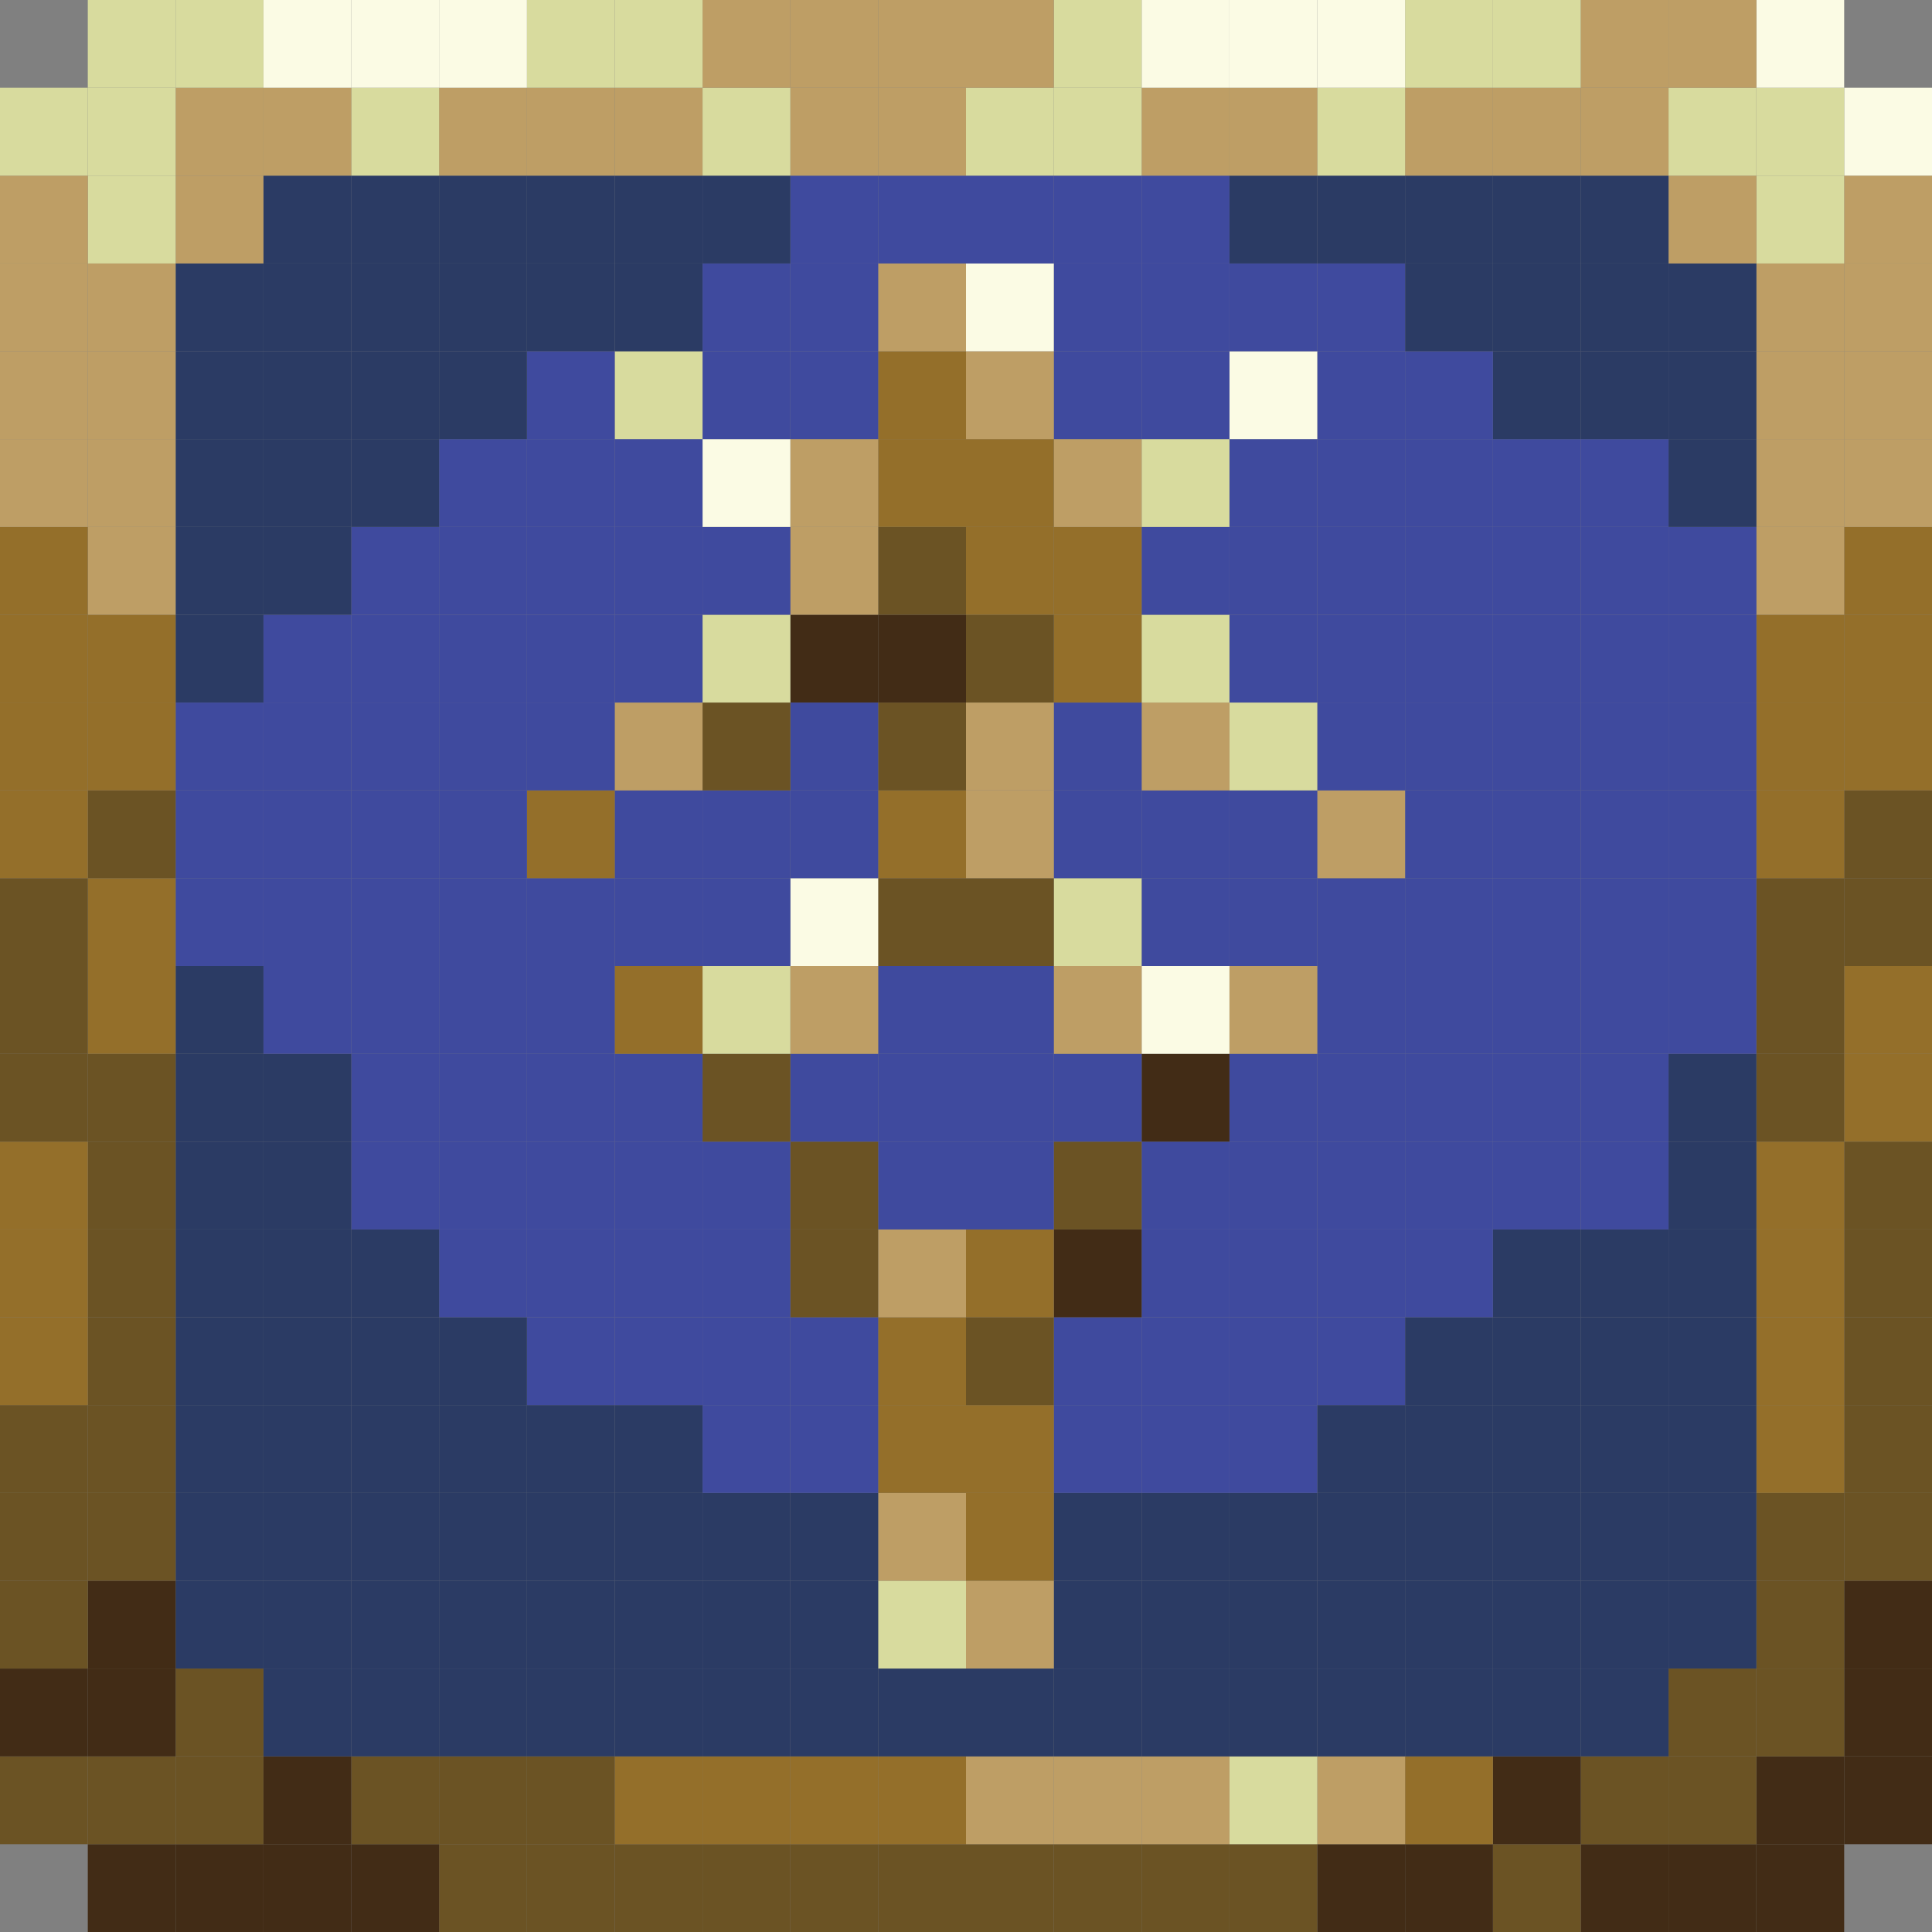 <svg xmlns="http://www.w3.org/2000/svg" viewBox="0 0 567.74 567.74"><rect x="0" y="0" width="567.74" height="567.74" fill="#808080" stroke="none"/><defs><style>.cls-1{fill:#422c16;}.cls-2{fill:#6b5324;}.cls-3{fill:#946f2a;}.cls-4{fill:#be9e65;}.cls-5{fill:#fbfbe4;}.cls-6{fill:#d8db9e;}.cls-7{fill:#2b3b64;}.cls-8{fill:#3f4a9e;}</style></defs><title>drk</title><g id="Layer_2" data-name="Layer 2"><g id="grid"><rect class="cls-1" x="541.93" y="516.13" width="25.81" height="25.8"/><rect class="cls-1" x="541.93" y="490.32" width="25.81" height="25.81"/><rect class="cls-1" x="541.93" y="464.51" width="25.81" height="25.81"/><rect class="cls-2" x="541.93" y="438.71" width="25.81" height="25.8"/><rect class="cls-2" x="541.93" y="412.9" width="25.81" height="25.81"/><rect class="cls-2" x="541.93" y="387.09" width="25.81" height="25.81"/><rect class="cls-2" x="541.93" y="361.29" width="25.81" height="25.8"/><rect class="cls-2" x="541.93" y="335.48" width="25.81" height="25.81"/><rect class="cls-3" x="541.93" y="309.68" width="25.81" height="25.8"/><rect class="cls-3" x="541.93" y="283.87" width="25.81" height="25.81"/><rect class="cls-2" x="541.93" y="258.06" width="25.81" height="25.81"/><rect class="cls-2" x="541.93" y="232.26" width="25.81" height="25.8"/><rect class="cls-3" x="541.93" y="206.45" width="25.81" height="25.81"/><rect class="cls-3" x="541.93" y="180.64" width="25.81" height="25.81"/><rect class="cls-3" x="541.93" y="154.84" width="25.81" height="25.8"/><rect class="cls-4" x="541.93" y="129.03" width="25.81" height="25.81"/><rect class="cls-4" x="541.93" y="103.22" width="25.81" height="25.81"/><rect class="cls-4" x="541.93" y="77.42" width="25.81" height="25.8"/><rect class="cls-4" x="541.93" y="51.61" width="25.81" height="25.81"/><rect class="cls-5" x="541.93" y="25.8" width="25.81" height="25.81"/><rect class="cls-1" x="516.13" y="541.93" width="25.8" height="25.81"/><rect class="cls-1" x="516.13" y="516.13" width="25.8" height="25.8"/><rect class="cls-2" x="516.13" y="490.32" width="25.8" height="25.81"/><rect class="cls-2" x="516.13" y="464.51" width="25.8" height="25.81"/><rect class="cls-2" x="516.13" y="438.71" width="25.8" height="25.8"/><rect class="cls-3" x="516.13" y="412.9" width="25.8" height="25.81"/><rect class="cls-3" x="516.13" y="387.09" width="25.8" height="25.81"/><rect class="cls-3" x="516.13" y="361.29" width="25.8" height="25.8"/><rect class="cls-3" x="516.13" y="335.48" width="25.8" height="25.81"/><rect class="cls-2" x="516.13" y="309.68" width="25.8" height="25.8"/><rect class="cls-2" x="516.13" y="283.87" width="25.8" height="25.81"/><rect class="cls-2" x="516.13" y="258.06" width="25.8" height="25.81"/><rect class="cls-3" x="516.13" y="232.26" width="25.8" height="25.8"/><rect class="cls-3" x="516.13" y="206.45" width="25.8" height="25.81"/><rect class="cls-3" x="516.13" y="180.64" width="25.8" height="25.81"/><rect class="cls-4" x="516.13" y="154.84" width="25.8" height="25.8"/><rect class="cls-4" x="516.13" y="129.03" width="25.8" height="25.81"/><rect class="cls-4" x="516.13" y="103.22" width="25.8" height="25.81"/><rect class="cls-4" x="516.13" y="77.42" width="25.8" height="25.8"/><rect class="cls-6" x="516.13" y="51.61" width="25.8" height="25.81"/><rect class="cls-6" x="516.13" y="25.8" width="25.8" height="25.81"/><rect class="cls-5" x="516.13" width="25.8" height="25.8"/><rect class="cls-1" x="490.32" y="541.93" width="25.81" height="25.81"/><rect class="cls-2" x="490.32" y="516.13" width="25.81" height="25.8"/><rect class="cls-2" x="490.32" y="490.32" width="25.81" height="25.81"/><rect class="cls-7" x="490.32" y="464.51" width="25.81" height="25.81"/><rect class="cls-7" x="490.32" y="438.71" width="25.81" height="25.8"/><rect class="cls-7" x="490.32" y="412.9" width="25.81" height="25.81"/><rect class="cls-7" x="490.32" y="387.09" width="25.81" height="25.81"/><rect class="cls-7" x="490.32" y="361.29" width="25.81" height="25.8"/><rect class="cls-7" x="490.32" y="335.48" width="25.81" height="25.81"/><rect class="cls-7" x="490.32" y="309.68" width="25.81" height="25.8"/><rect class="cls-8" x="490.32" y="283.87" width="25.81" height="25.81"/><rect class="cls-8" x="490.32" y="258.06" width="25.81" height="25.81"/><rect class="cls-8" x="490.32" y="232.26" width="25.81" height="25.8"/><rect class="cls-8" x="490.32" y="206.45" width="25.81" height="25.81"/><rect class="cls-8" x="490.32" y="180.64" width="25.81" height="25.81"/><rect class="cls-8" x="490.32" y="154.84" width="25.81" height="25.8"/><rect class="cls-7" x="490.32" y="129.03" width="25.81" height="25.81"/><rect class="cls-7" x="490.32" y="103.22" width="25.81" height="25.81"/><rect class="cls-7" x="490.32" y="77.42" width="25.81" height="25.8"/><rect class="cls-4" x="490.32" y="51.61" width="25.81" height="25.81"/><rect class="cls-6" x="490.32" y="25.8" width="25.81" height="25.81"/><rect class="cls-4" x="490.32" width="25.81" height="25.8"/><rect class="cls-1" x="464.51" y="541.93" width="25.81" height="25.81"/><rect class="cls-2" x="464.51" y="516.13" width="25.81" height="25.8"/><rect class="cls-7" x="464.51" y="490.32" width="25.81" height="25.81"/><rect class="cls-7" x="464.51" y="464.51" width="25.81" height="25.81"/><rect class="cls-7" x="464.51" y="438.71" width="25.81" height="25.8"/><rect class="cls-7" x="464.51" y="412.9" width="25.81" height="25.81"/><rect class="cls-7" x="464.51" y="387.09" width="25.81" height="25.81"/><rect class="cls-7" x="464.51" y="361.29" width="25.81" height="25.8"/><rect class="cls-8" x="464.51" y="335.48" width="25.81" height="25.81"/><rect class="cls-8" x="464.51" y="309.68" width="25.81" height="25.8"/><rect class="cls-8" x="464.51" y="283.87" width="25.81" height="25.81"/><rect class="cls-8" x="464.51" y="258.06" width="25.81" height="25.81"/><rect class="cls-8" x="464.51" y="232.26" width="25.81" height="25.8"/><rect class="cls-8" x="464.51" y="206.45" width="25.81" height="25.81"/><rect class="cls-8" x="464.51" y="180.64" width="25.81" height="25.81"/><rect class="cls-8" x="464.51" y="154.84" width="25.81" height="25.8"/><rect class="cls-8" x="464.51" y="129.03" width="25.81" height="25.81"/><rect class="cls-7" x="464.51" y="103.22" width="25.81" height="25.81"/><rect class="cls-7" x="464.51" y="77.42" width="25.81" height="25.8"/><rect class="cls-7" x="464.51" y="51.61" width="25.81" height="25.81"/><rect class="cls-4" x="464.51" y="25.8" width="25.81" height="25.81"/><rect class="cls-4" x="464.51" width="25.81" height="25.8"/><rect class="cls-2" x="438.71" y="541.93" width="25.8" height="25.81"/><rect class="cls-1" x="438.71" y="516.13" width="25.8" height="25.8"/><rect class="cls-7" x="438.71" y="490.32" width="25.8" height="25.81"/><rect class="cls-7" x="438.71" y="464.51" width="25.8" height="25.81"/><rect class="cls-7" x="438.71" y="438.71" width="25.8" height="25.8"/><rect class="cls-7" x="438.71" y="412.9" width="25.8" height="25.81"/><rect class="cls-7" x="438.71" y="387.09" width="25.8" height="25.81"/><rect class="cls-7" x="438.71" y="361.29" width="25.8" height="25.8"/><rect class="cls-8" x="438.71" y="335.48" width="25.8" height="25.81"/><rect class="cls-8" x="438.71" y="309.68" width="25.8" height="25.8"/><rect class="cls-8" x="438.71" y="283.87" width="25.8" height="25.81"/><rect class="cls-8" x="438.71" y="258.06" width="25.8" height="25.81"/><rect class="cls-8" x="438.71" y="232.26" width="25.8" height="25.8"/><rect class="cls-8" x="438.71" y="206.45" width="25.8" height="25.81"/><rect class="cls-8" x="438.71" y="180.64" width="25.8" height="25.81"/><rect class="cls-8" x="438.71" y="154.84" width="25.8" height="25.8"/><rect class="cls-8" x="438.71" y="129.03" width="25.8" height="25.81"/><rect class="cls-7" x="438.71" y="103.22" width="25.8" height="25.81"/><rect class="cls-7" x="438.71" y="77.42" width="25.8" height="25.8"/><rect class="cls-7" x="438.71" y="51.61" width="25.8" height="25.81"/><rect class="cls-4" x="438.71" y="25.8" width="25.8" height="25.81"/><rect class="cls-6" x="438.71" width="25.8" height="25.8"/><rect class="cls-1" x="412.9" y="541.93" width="25.81" height="25.81"/><rect class="cls-3" x="412.9" y="516.13" width="25.81" height="25.8"/><rect class="cls-7" x="412.9" y="490.32" width="25.81" height="25.81"/><rect class="cls-7" x="412.9" y="464.51" width="25.81" height="25.81"/><rect class="cls-7" x="412.9" y="438.71" width="25.81" height="25.8"/><rect class="cls-7" x="412.9" y="412.9" width="25.81" height="25.81"/><rect class="cls-7" x="412.9" y="387.09" width="25.81" height="25.81"/><rect class="cls-8" x="412.9" y="361.29" width="25.81" height="25.8"/><rect class="cls-8" x="412.9" y="335.48" width="25.81" height="25.81"/><rect class="cls-8" x="412.9" y="309.68" width="25.81" height="25.8"/><rect class="cls-8" x="412.9" y="283.87" width="25.81" height="25.81"/><rect class="cls-8" x="412.9" y="258.06" width="25.81" height="25.81"/><rect class="cls-8" x="412.9" y="232.26" width="25.81" height="25.8"/><rect class="cls-8" x="412.9" y="206.45" width="25.81" height="25.81"/><rect class="cls-8" x="412.9" y="180.64" width="25.81" height="25.81"/><rect class="cls-8" x="412.9" y="154.84" width="25.81" height="25.8"/><rect class="cls-8" x="412.9" y="129.03" width="25.81" height="25.81"/><rect class="cls-8" x="412.9" y="103.22" width="25.81" height="25.81"/><rect class="cls-7" x="412.9" y="77.42" width="25.81" height="25.8"/><rect class="cls-7" x="412.9" y="51.61" width="25.81" height="25.81"/><rect class="cls-4" x="412.9" y="25.8" width="25.81" height="25.81"/><rect class="cls-6" x="412.9" width="25.81" height="25.8"/><rect class="cls-1" x="387.09" y="541.93" width="25.81" height="25.81"/><rect class="cls-4" x="387.09" y="516.13" width="25.81" height="25.8"/><rect class="cls-7" x="387.09" y="490.32" width="25.81" height="25.81"/><rect class="cls-7" x="387.09" y="464.51" width="25.81" height="25.81"/><rect class="cls-7" x="387.09" y="438.71" width="25.81" height="25.8"/><rect class="cls-7" x="387.09" y="412.9" width="25.81" height="25.81"/><rect class="cls-8" x="387.09" y="387.09" width="25.81" height="25.81"/><rect class="cls-8" x="387.09" y="361.29" width="25.81" height="25.8"/><rect class="cls-8" x="387.09" y="335.48" width="25.81" height="25.81"/><rect class="cls-8" x="387.09" y="309.68" width="25.81" height="25.8"/><rect class="cls-8" x="387.09" y="283.87" width="25.81" height="25.81"/><rect class="cls-8" x="387.09" y="258.06" width="25.81" height="25.81"/><rect class="cls-4" x="387.09" y="232.26" width="25.81" height="25.8"/><rect class="cls-8" x="387.09" y="206.45" width="25.81" height="25.81"/><rect class="cls-8" x="387.09" y="180.64" width="25.81" height="25.81"/><rect class="cls-8" x="387.09" y="154.84" width="25.81" height="25.8"/><rect class="cls-8" x="387.09" y="129.03" width="25.81" height="25.81"/><rect class="cls-8" x="387.09" y="103.22" width="25.81" height="25.81"/><rect class="cls-8" x="387.09" y="77.42" width="25.81" height="25.8"/><rect class="cls-7" x="387.09" y="51.61" width="25.81" height="25.81"/><rect class="cls-6" x="387.09" y="25.8" width="25.81" height="25.81"/><rect class="cls-5" x="387.09" width="25.81" height="25.8"/><rect class="cls-2" x="361.29" y="541.93" width="25.8" height="25.81"/><rect class="cls-6" x="361.29" y="516.13" width="25.8" height="25.8"/><rect class="cls-7" x="361.29" y="490.32" width="25.8" height="25.81"/><rect class="cls-7" x="361.29" y="464.51" width="25.8" height="25.81"/><rect class="cls-7" x="361.29" y="438.71" width="25.8" height="25.8"/><rect class="cls-8" x="361.29" y="412.9" width="25.8" height="25.81"/><rect class="cls-8" x="361.29" y="387.09" width="25.8" height="25.81"/><rect class="cls-8" x="361.29" y="361.29" width="25.8" height="25.8"/><rect class="cls-8" x="361.29" y="335.48" width="25.8" height="25.81"/><rect class="cls-8" x="361.29" y="309.68" width="25.8" height="25.8"/><rect class="cls-4" x="361.29" y="283.87" width="25.8" height="25.81"/><rect class="cls-8" x="361.29" y="258.06" width="25.8" height="25.81"/><rect class="cls-8" x="361.29" y="232.26" width="25.8" height="25.8"/><rect class="cls-6" x="361.29" y="206.45" width="25.8" height="25.81"/><rect class="cls-8" x="361.29" y="180.64" width="25.8" height="25.81"/><rect class="cls-8" x="361.29" y="154.84" width="25.8" height="25.8"/><rect class="cls-8" x="361.29" y="129.03" width="25.8" height="25.81"/><rect class="cls-5" x="361.29" y="103.22" width="25.8" height="25.81"/><rect class="cls-8" x="361.29" y="77.42" width="25.8" height="25.8"/><rect class="cls-7" x="361.29" y="51.61" width="25.8" height="25.81"/><rect class="cls-4" x="361.29" y="25.8" width="25.8" height="25.81"/><rect class="cls-5" x="361.29" width="25.8" height="25.8"/><rect class="cls-2" x="335.48" y="541.93" width="25.81" height="25.81"/><rect class="cls-4" x="335.48" y="516.13" width="25.81" height="25.8"/><rect class="cls-7" x="335.48" y="490.32" width="25.81" height="25.81"/><rect class="cls-7" x="335.48" y="464.51" width="25.81" height="25.81"/><rect class="cls-7" x="335.48" y="438.71" width="25.81" height="25.8"/><rect class="cls-8" x="335.48" y="412.9" width="25.81" height="25.81"/><rect class="cls-8" x="335.48" y="387.09" width="25.81" height="25.81"/><rect class="cls-8" x="335.48" y="361.29" width="25.81" height="25.8"/><rect class="cls-8" x="335.48" y="335.48" width="25.81" height="25.81"/><rect class="cls-1" x="335.48" y="309.68" width="25.81" height="25.8"/><rect class="cls-5" x="335.48" y="283.87" width="25.81" height="25.81"/><rect class="cls-8" x="335.48" y="258.06" width="25.81" height="25.81"/><rect class="cls-8" x="335.48" y="232.26" width="25.81" height="25.8"/><rect class="cls-4" x="335.48" y="206.45" width="25.81" height="25.81"/><rect class="cls-6" x="335.48" y="180.64" width="25.81" height="25.81"/><rect class="cls-8" x="335.48" y="154.84" width="25.81" height="25.8"/><rect class="cls-6" x="335.48" y="129.03" width="25.81" height="25.81"/><rect class="cls-8" x="335.48" y="103.22" width="25.81" height="25.81"/><rect class="cls-8" x="335.48" y="77.42" width="25.81" height="25.8"/><rect class="cls-8" x="335.48" y="51.61" width="25.81" height="25.81"/><rect class="cls-4" x="335.48" y="25.8" width="25.81" height="25.81"/><rect class="cls-5" x="335.48" width="25.81" height="25.8"/><rect class="cls-2" x="309.67" y="541.93" width="25.81" height="25.81"/><rect class="cls-4" x="309.67" y="516.13" width="25.81" height="25.8"/><rect class="cls-7" x="309.67" y="490.32" width="25.81" height="25.81"/><rect class="cls-7" x="309.67" y="464.51" width="25.81" height="25.81"/><rect class="cls-7" x="309.67" y="438.71" width="25.81" height="25.8"/><rect class="cls-8" x="309.67" y="412.9" width="25.81" height="25.81"/><rect class="cls-8" x="309.67" y="387.09" width="25.81" height="25.81"/><rect class="cls-1" x="309.67" y="361.29" width="25.81" height="25.8"/><rect class="cls-2" x="309.67" y="335.48" width="25.81" height="25.81"/><rect class="cls-8" x="309.67" y="309.68" width="25.81" height="25.8"/><rect class="cls-4" x="309.67" y="283.87" width="25.81" height="25.81"/><rect class="cls-6" x="309.67" y="258.06" width="25.81" height="25.81"/><rect class="cls-8" x="309.67" y="232.26" width="25.81" height="25.8"/><rect class="cls-8" x="309.67" y="206.45" width="25.81" height="25.81"/><rect class="cls-3" x="309.67" y="180.64" width="25.81" height="25.81"/><rect class="cls-3" x="309.67" y="154.84" width="25.81" height="25.8"/><rect class="cls-4" x="309.67" y="129.03" width="25.81" height="25.81"/><rect class="cls-8" x="309.67" y="103.22" width="25.81" height="25.81"/><rect class="cls-8" x="309.67" y="77.42" width="25.81" height="25.8"/><rect class="cls-8" x="309.67" y="51.61" width="25.81" height="25.81"/><rect class="cls-6" x="309.67" y="25.8" width="25.81" height="25.81"/><rect class="cls-6" x="309.67" width="25.81" height="25.8"/><rect class="cls-2" x="283.87" y="541.93" width="25.8" height="25.81"/><rect class="cls-4" x="283.87" y="516.13" width="25.8" height="25.8"/><rect class="cls-7" x="283.87" y="490.32" width="25.8" height="25.81"/><rect class="cls-4" x="283.87" y="464.51" width="25.8" height="25.81"/><rect class="cls-3" x="283.87" y="438.71" width="25.8" height="25.8"/><rect class="cls-3" x="283.87" y="412.9" width="25.8" height="25.81"/><rect class="cls-2" x="283.87" y="387.09" width="25.8" height="25.81"/><rect class="cls-3" x="283.87" y="361.29" width="25.8" height="25.8"/><rect class="cls-8" x="283.87" y="335.48" width="25.8" height="25.81"/><rect class="cls-8" x="283.87" y="309.68" width="25.8" height="25.8"/><rect class="cls-8" x="283.87" y="283.87" width="25.8" height="25.81"/><rect class="cls-2" x="283.87" y="258.06" width="25.8" height="25.81"/><rect class="cls-4" x="283.87" y="232.26" width="25.8" height="25.8"/><rect class="cls-4" x="283.87" y="206.45" width="25.8" height="25.81"/><rect class="cls-2" x="283.87" y="180.64" width="25.8" height="25.81"/><rect class="cls-3" x="283.87" y="154.84" width="25.8" height="25.8"/><rect class="cls-3" x="283.87" y="129.03" width="25.8" height="25.81"/><rect class="cls-4" x="283.87" y="103.22" width="25.8" height="25.81"/><rect class="cls-5" x="283.87" y="77.42" width="25.8" height="25.8"/><rect class="cls-8" x="283.87" y="51.61" width="25.8" height="25.81"/><rect class="cls-6" x="283.87" y="25.8" width="25.8" height="25.81"/><rect class="cls-4" x="283.87" width="25.8" height="25.8"/><rect class="cls-2" x="258.06" y="541.93" width="25.81" height="25.81"/><rect class="cls-3" x="258.06" y="516.13" width="25.81" height="25.8"/><rect class="cls-7" x="258.06" y="490.32" width="25.81" height="25.81"/><rect class="cls-6" x="258.06" y="464.51" width="25.81" height="25.81"/><rect class="cls-4" x="258.06" y="438.71" width="25.81" height="25.8"/><rect class="cls-3" x="258.06" y="412.9" width="25.81" height="25.81"/><rect class="cls-3" x="258.06" y="387.09" width="25.81" height="25.81"/><rect class="cls-4" x="258.06" y="361.29" width="25.81" height="25.8"/><rect class="cls-8" x="258.06" y="335.48" width="25.81" height="25.81"/><rect class="cls-8" x="258.06" y="309.68" width="25.81" height="25.8"/><rect class="cls-8" x="258.06" y="283.87" width="25.81" height="25.81"/><rect class="cls-2" x="258.06" y="258.06" width="25.81" height="25.81"/><rect class="cls-3" x="258.06" y="232.26" width="25.81" height="25.8"/><rect class="cls-2" x="258.06" y="206.45" width="25.81" height="25.81"/><rect class="cls-1" x="258.06" y="180.64" width="25.81" height="25.81"/><rect class="cls-2" x="258.06" y="154.84" width="25.81" height="25.8"/><rect class="cls-3" x="258.06" y="129.03" width="25.81" height="25.81"/><rect class="cls-3" x="258.06" y="103.22" width="25.81" height="25.81"/><rect class="cls-4" x="258.06" y="77.42" width="25.81" height="25.8"/><rect class="cls-8" x="258.06" y="51.61" width="25.81" height="25.81"/><rect class="cls-4" x="258.06" y="25.8" width="25.81" height="25.81"/><rect class="cls-4" x="258.06" width="25.81" height="25.8"/><rect class="cls-2" x="232.25" y="541.93" width="25.81" height="25.81"/><rect class="cls-3" x="232.25" y="516.13" width="25.81" height="25.8"/><rect class="cls-7" x="232.25" y="490.32" width="25.81" height="25.81"/><rect class="cls-7" x="232.25" y="464.51" width="25.81" height="25.81"/><rect class="cls-7" x="232.25" y="438.71" width="25.81" height="25.8"/><rect class="cls-8" x="232.25" y="412.9" width="25.81" height="25.81"/><rect class="cls-8" x="232.25" y="387.09" width="25.81" height="25.81"/><rect class="cls-2" x="232.25" y="361.29" width="25.81" height="25.8"/><rect class="cls-2" x="232.25" y="335.48" width="25.81" height="25.81"/><rect class="cls-8" x="232.25" y="309.68" width="25.81" height="25.8"/><rect class="cls-4" x="232.25" y="283.87" width="25.81" height="25.81"/><rect class="cls-5" x="232.25" y="258.06" width="25.81" height="25.81"/><rect class="cls-8" x="232.25" y="232.26" width="25.81" height="25.8"/><rect class="cls-8" x="232.25" y="206.45" width="25.81" height="25.81"/><rect class="cls-1" x="232.25" y="180.64" width="25.81" height="25.81"/><rect class="cls-4" x="232.25" y="154.84" width="25.81" height="25.8"/><rect class="cls-4" x="232.25" y="129.03" width="25.81" height="25.81"/><rect class="cls-8" x="232.25" y="103.22" width="25.81" height="25.81"/><rect class="cls-8" x="232.25" y="77.42" width="25.81" height="25.8"/><rect class="cls-8" x="232.25" y="51.61" width="25.81" height="25.81"/><rect class="cls-4" x="232.25" y="25.8" width="25.81" height="25.81"/><rect class="cls-4" x="232.25" width="25.81" height="25.8"/><rect class="cls-2" x="206.45" y="541.93" width="25.8" height="25.81"/><rect class="cls-3" x="206.45" y="516.13" width="25.8" height="25.8"/><rect class="cls-7" x="206.45" y="490.32" width="25.8" height="25.81"/><rect class="cls-7" x="206.45" y="464.51" width="25.8" height="25.81"/><rect class="cls-7" x="206.45" y="438.71" width="25.8" height="25.8"/><rect class="cls-8" x="206.45" y="412.9" width="25.8" height="25.81"/><rect class="cls-8" x="206.45" y="387.09" width="25.8" height="25.81"/><rect class="cls-8" x="206.45" y="361.29" width="25.8" height="25.8"/><rect class="cls-8" x="206.45" y="335.48" width="25.8" height="25.81"/><rect class="cls-2" x="206.45" y="309.68" width="25.8" height="25.8"/><rect class="cls-6" x="206.45" y="283.87" width="25.8" height="25.81"/><rect class="cls-8" x="206.45" y="258.06" width="25.8" height="25.81"/><rect class="cls-8" x="206.45" y="232.26" width="25.8" height="25.8"/><rect class="cls-2" x="206.45" y="206.45" width="25.8" height="25.81"/><rect class="cls-6" x="206.45" y="180.64" width="25.8" height="25.81"/><rect class="cls-8" x="206.45" y="154.84" width="25.8" height="25.8"/><rect class="cls-5" x="206.45" y="129.03" width="25.8" height="25.81"/><rect class="cls-8" x="206.45" y="103.22" width="25.8" height="25.81"/><rect class="cls-8" x="206.45" y="77.42" width="25.8" height="25.8"/><rect class="cls-7" x="206.45" y="51.61" width="25.8" height="25.81"/><rect class="cls-6" x="206.45" y="25.8" width="25.8" height="25.81"/><rect class="cls-4" x="206.45" width="25.8" height="25.8"/><rect class="cls-2" x="180.64" y="541.93" width="25.81" height="25.81"/><rect class="cls-3" x="180.64" y="516.13" width="25.81" height="25.8"/><rect class="cls-7" x="180.64" y="490.32" width="25.81" height="25.81"/><rect class="cls-7" x="180.64" y="464.51" width="25.81" height="25.81"/><rect class="cls-7" x="180.64" y="438.71" width="25.81" height="25.8"/><rect class="cls-7" x="180.64" y="412.9" width="25.81" height="25.81"/><rect class="cls-8" x="180.64" y="387.09" width="25.81" height="25.81"/><rect class="cls-8" x="180.64" y="361.29" width="25.81" height="25.8"/><rect class="cls-8" x="180.64" y="335.48" width="25.81" height="25.81"/><rect class="cls-8" x="180.64" y="309.68" width="25.81" height="25.8"/><rect class="cls-3" x="180.64" y="283.87" width="25.81" height="25.81"/><rect class="cls-8" x="180.64" y="258.06" width="25.81" height="25.81"/><rect class="cls-8" x="180.64" y="232.26" width="25.81" height="25.8"/><rect class="cls-4" x="180.64" y="206.45" width="25.81" height="25.81"/><rect class="cls-8" x="180.64" y="180.64" width="25.81" height="25.81"/><rect class="cls-8" x="180.64" y="154.84" width="25.81" height="25.8"/><rect class="cls-8" x="180.64" y="129.03" width="25.81" height="25.81"/><rect class="cls-6" x="180.64" y="103.22" width="25.81" height="25.81"/><rect class="cls-7" x="180.64" y="77.42" width="25.81" height="25.8"/><rect class="cls-7" x="180.64" y="51.61" width="25.81" height="25.81"/><rect class="cls-4" x="180.64" y="25.8" width="25.81" height="25.81"/><rect class="cls-6" x="180.64" width="25.81" height="25.8"/><rect class="cls-2" x="154.84" y="541.93" width="25.8" height="25.81"/><rect class="cls-2" x="154.84" y="516.13" width="25.8" height="25.8"/><rect class="cls-7" x="154.84" y="490.32" width="25.8" height="25.81"/><rect class="cls-7" x="154.84" y="464.51" width="25.8" height="25.81"/><rect class="cls-7" x="154.84" y="438.71" width="25.8" height="25.8"/><rect class="cls-7" x="154.84" y="412.9" width="25.8" height="25.81"/><rect class="cls-8" x="154.84" y="387.09" width="25.8" height="25.81"/><rect class="cls-8" x="154.84" y="361.29" width="25.8" height="25.8"/><rect class="cls-8" x="154.84" y="335.48" width="25.8" height="25.81"/><rect class="cls-8" x="154.84" y="309.68" width="25.8" height="25.8"/><rect class="cls-8" x="154.84" y="283.87" width="25.8" height="25.81"/><rect class="cls-8" x="154.84" y="258.06" width="25.8" height="25.81"/><rect class="cls-3" x="154.84" y="232.26" width="25.8" height="25.8"/><rect class="cls-8" x="154.84" y="206.45" width="25.8" height="25.81"/><rect class="cls-8" x="154.84" y="180.64" width="25.8" height="25.81"/><rect class="cls-8" x="154.84" y="154.84" width="25.8" height="25.8"/><rect class="cls-8" x="154.84" y="129.03" width="25.8" height="25.81"/><rect class="cls-8" x="154.84" y="103.22" width="25.8" height="25.81"/><rect class="cls-7" x="154.84" y="77.42" width="25.8" height="25.8"/><rect class="cls-7" x="154.84" y="51.61" width="25.8" height="25.81"/><rect class="cls-4" x="154.84" y="25.8" width="25.8" height="25.81"/><rect class="cls-6" x="154.84" width="25.8" height="25.8"/><rect class="cls-2" x="129.03" y="541.93" width="25.81" height="25.81"/><rect class="cls-2" x="129.03" y="516.13" width="25.81" height="25.8"/><rect class="cls-7" x="129.03" y="490.32" width="25.81" height="25.81"/><rect class="cls-7" x="129.03" y="464.51" width="25.81" height="25.81"/><rect class="cls-7" x="129.03" y="438.71" width="25.81" height="25.8"/><rect class="cls-7" x="129.03" y="412.9" width="25.81" height="25.81"/><rect class="cls-7" x="129.03" y="387.09" width="25.81" height="25.81"/><rect class="cls-8" x="129.03" y="361.29" width="25.81" height="25.8"/><rect class="cls-8" x="129.03" y="335.48" width="25.81" height="25.81"/><rect class="cls-8" x="129.03" y="309.68" width="25.81" height="25.8"/><rect class="cls-8" x="129.03" y="283.87" width="25.81" height="25.81"/><rect class="cls-8" x="129.03" y="258.06" width="25.81" height="25.81"/><rect class="cls-8" x="129.03" y="232.26" width="25.81" height="25.8"/><rect class="cls-8" x="129.03" y="206.45" width="25.81" height="25.81"/><rect class="cls-8" x="129.03" y="180.64" width="25.81" height="25.81"/><rect class="cls-8" x="129.03" y="154.84" width="25.81" height="25.8"/><rect class="cls-8" x="129.03" y="129.03" width="25.81" height="25.81"/><rect class="cls-7" x="129.03" y="103.22" width="25.81" height="25.81"/><rect class="cls-7" x="129.03" y="77.42" width="25.81" height="25.8"/><rect class="cls-7" x="129.03" y="51.61" width="25.81" height="25.81"/><rect class="cls-4" x="129.03" y="25.8" width="25.81" height="25.81"/><rect class="cls-5" x="129.03" width="25.81" height="25.8"/><rect class="cls-1" x="103.22" y="541.93" width="25.81" height="25.81"/><rect class="cls-2" x="103.22" y="516.13" width="25.81" height="25.8"/><rect class="cls-7" x="103.22" y="490.32" width="25.81" height="25.81"/><rect class="cls-7" x="103.22" y="464.51" width="25.81" height="25.81"/><rect class="cls-7" x="103.22" y="438.71" width="25.81" height="25.8"/><rect class="cls-7" x="103.22" y="412.9" width="25.81" height="25.81"/><rect class="cls-7" x="103.22" y="387.09" width="25.81" height="25.81"/><rect class="cls-7" x="103.22" y="361.29" width="25.81" height="25.8"/><rect class="cls-8" x="103.22" y="335.48" width="25.81" height="25.81"/><rect class="cls-8" x="103.22" y="309.68" width="25.81" height="25.8"/><rect class="cls-8" x="103.22" y="283.87" width="25.81" height="25.81"/><rect class="cls-8" x="103.22" y="258.06" width="25.81" height="25.81"/><rect class="cls-8" x="103.22" y="232.26" width="25.81" height="25.8"/><rect class="cls-8" x="103.22" y="206.45" width="25.81" height="25.81"/><rect class="cls-8" x="103.22" y="180.64" width="25.81" height="25.81"/><rect class="cls-8" x="103.22" y="154.84" width="25.81" height="25.8"/><rect class="cls-7" x="103.22" y="129.03" width="25.81" height="25.81"/><rect class="cls-7" x="103.22" y="103.22" width="25.81" height="25.81"/><rect class="cls-7" x="103.22" y="77.42" width="25.81" height="25.8"/><rect class="cls-7" x="103.22" y="51.61" width="25.81" height="25.81"/><rect class="cls-6" x="103.22" y="25.8" width="25.81" height="25.81"/><rect class="cls-5" x="103.22" width="25.81" height="25.8"/><rect class="cls-1" x="77.42" y="541.93" width="25.8" height="25.81"/><rect class="cls-1" x="77.42" y="516.13" width="25.8" height="25.8"/><rect class="cls-7" x="77.42" y="490.32" width="25.8" height="25.81"/><rect class="cls-7" x="77.42" y="464.51" width="25.8" height="25.81"/><rect class="cls-7" x="77.42" y="438.71" width="25.8" height="25.8"/><rect class="cls-7" x="77.42" y="412.9" width="25.8" height="25.81"/><rect class="cls-7" x="77.42" y="387.09" width="25.8" height="25.81"/><rect class="cls-7" x="77.42" y="361.29" width="25.8" height="25.8"/><rect class="cls-7" x="77.42" y="335.48" width="25.8" height="25.81"/><rect class="cls-7" x="77.42" y="309.68" width="25.8" height="25.8"/><rect class="cls-8" x="77.42" y="283.87" width="25.8" height="25.81"/><rect class="cls-8" x="77.42" y="258.06" width="25.8" height="25.81"/><rect class="cls-8" x="77.42" y="232.26" width="25.8" height="25.8"/><rect class="cls-8" x="77.42" y="206.45" width="25.8" height="25.81"/><rect class="cls-8" x="77.42" y="180.64" width="25.8" height="25.81"/><rect class="cls-7" x="77.42" y="154.84" width="25.8" height="25.8"/><rect class="cls-7" x="77.42" y="129.03" width="25.8" height="25.81"/><rect class="cls-7" x="77.42" y="103.22" width="25.8" height="25.81"/><rect class="cls-7" x="77.42" y="77.42" width="25.8" height="25.8"/><rect class="cls-7" x="77.42" y="51.61" width="25.8" height="25.81"/><rect class="cls-4" x="77.42" y="25.8" width="25.8" height="25.81"/><rect class="cls-5" x="77.42" width="25.8" height="25.8"/><rect class="cls-1" x="51.61" y="541.93" width="25.81" height="25.81"/><rect class="cls-2" x="51.61" y="516.13" width="25.81" height="25.8"/><rect class="cls-2" x="51.61" y="490.32" width="25.81" height="25.81"/><rect class="cls-7" x="51.61" y="464.51" width="25.81" height="25.81"/><rect class="cls-7" x="51.61" y="438.71" width="25.81" height="25.8"/><rect class="cls-7" x="51.61" y="412.9" width="25.81" height="25.81"/><rect class="cls-7" x="51.61" y="387.09" width="25.81" height="25.81"/><rect class="cls-7" x="51.61" y="361.29" width="25.81" height="25.8"/><rect class="cls-7" x="51.61" y="335.48" width="25.81" height="25.81"/><rect class="cls-7" x="51.61" y="309.68" width="25.81" height="25.8"/><rect class="cls-7" x="51.61" y="283.87" width="25.81" height="25.81"/><rect class="cls-8" x="51.61" y="258.06" width="25.81" height="25.81"/><rect class="cls-8" x="51.61" y="232.26" width="25.81" height="25.8"/><rect class="cls-8" x="51.61" y="206.45" width="25.81" height="25.81"/><rect class="cls-7" x="51.61" y="180.64" width="25.81" height="25.81"/><rect class="cls-7" x="51.61" y="154.84" width="25.81" height="25.8"/><rect class="cls-7" x="51.61" y="129.03" width="25.81" height="25.81"/><rect class="cls-7" x="51.61" y="103.22" width="25.81" height="25.81"/><rect class="cls-7" x="51.61" y="77.42" width="25.81" height="25.8"/><rect class="cls-4" x="51.61" y="51.61" width="25.81" height="25.81"/><rect class="cls-4" x="51.61" y="25.8" width="25.81" height="25.81"/><rect class="cls-6" x="51.61" width="25.81" height="25.8"/><rect class="cls-1" x="25.8" y="541.93" width="25.81" height="25.81"/><rect class="cls-2" x="25.8" y="516.13" width="25.81" height="25.8"/><rect class="cls-1" x="25.8" y="490.32" width="25.81" height="25.81"/><rect class="cls-1" x="25.8" y="464.51" width="25.81" height="25.81"/><rect class="cls-2" x="25.8" y="438.71" width="25.81" height="25.8"/><rect class="cls-2" x="25.8" y="412.9" width="25.81" height="25.81"/><rect class="cls-2" x="25.8" y="387.09" width="25.81" height="25.81"/><rect class="cls-2" x="25.8" y="361.29" width="25.81" height="25.8"/><rect class="cls-2" x="25.8" y="335.48" width="25.81" height="25.81"/><rect class="cls-2" x="25.8" y="309.68" width="25.81" height="25.8"/><rect class="cls-3" x="25.8" y="283.87" width="25.81" height="25.81"/><rect class="cls-3" x="25.8" y="258.06" width="25.81" height="25.81"/><rect class="cls-2" x="25.8" y="232.26" width="25.81" height="25.8"/><rect class="cls-3" x="25.8" y="206.45" width="25.81" height="25.81"/><rect class="cls-3" x="25.8" y="180.64" width="25.81" height="25.81"/><rect class="cls-4" x="25.8" y="154.84" width="25.81" height="25.8"/><rect class="cls-4" x="25.8" y="129.03" width="25.81" height="25.81"/><rect class="cls-4" x="25.8" y="103.22" width="25.81" height="25.81"/><rect class="cls-4" x="25.8" y="77.42" width="25.81" height="25.8"/><rect class="cls-6" x="25.8" y="51.61" width="25.81" height="25.81"/><rect class="cls-6" x="25.8" y="25.8" width="25.81" height="25.81"/><rect class="cls-6" x="25.8" width="25.81" height="25.8"/><rect class="cls-2" y="516.13" width="25.8" height="25.8"/><rect class="cls-1" y="490.32" width="25.8" height="25.81"/><rect class="cls-2" y="464.51" width="25.8" height="25.81"/><rect class="cls-2" y="438.71" width="25.8" height="25.8"/><rect class="cls-2" y="412.9" width="25.8" height="25.81"/><rect class="cls-3" y="387.09" width="25.8" height="25.81"/><rect class="cls-3" y="361.29" width="25.8" height="25.8"/><rect class="cls-3" y="335.48" width="25.8" height="25.81"/><rect class="cls-2" y="309.68" width="25.8" height="25.8"/><rect class="cls-2" y="283.87" width="25.8" height="25.81"/><rect class="cls-2" y="258.06" width="25.8" height="25.81"/><rect class="cls-3" y="232.26" width="25.8" height="25.8"/><rect class="cls-3" y="206.45" width="25.8" height="25.81"/><rect class="cls-3" y="180.64" width="25.8" height="25.81"/><rect class="cls-3" y="154.84" width="25.8" height="25.8"/><rect class="cls-4" y="129.03" width="25.8" height="25.81"/><rect class="cls-4" y="103.22" width="25.8" height="25.81"/><rect class="cls-4" y="77.42" width="25.8" height="25.8"/><rect class="cls-4" y="51.61" width="25.8" height="25.81"/><rect class="cls-6" y="25.8" width="25.8" height="25.81"/></g></g></svg>